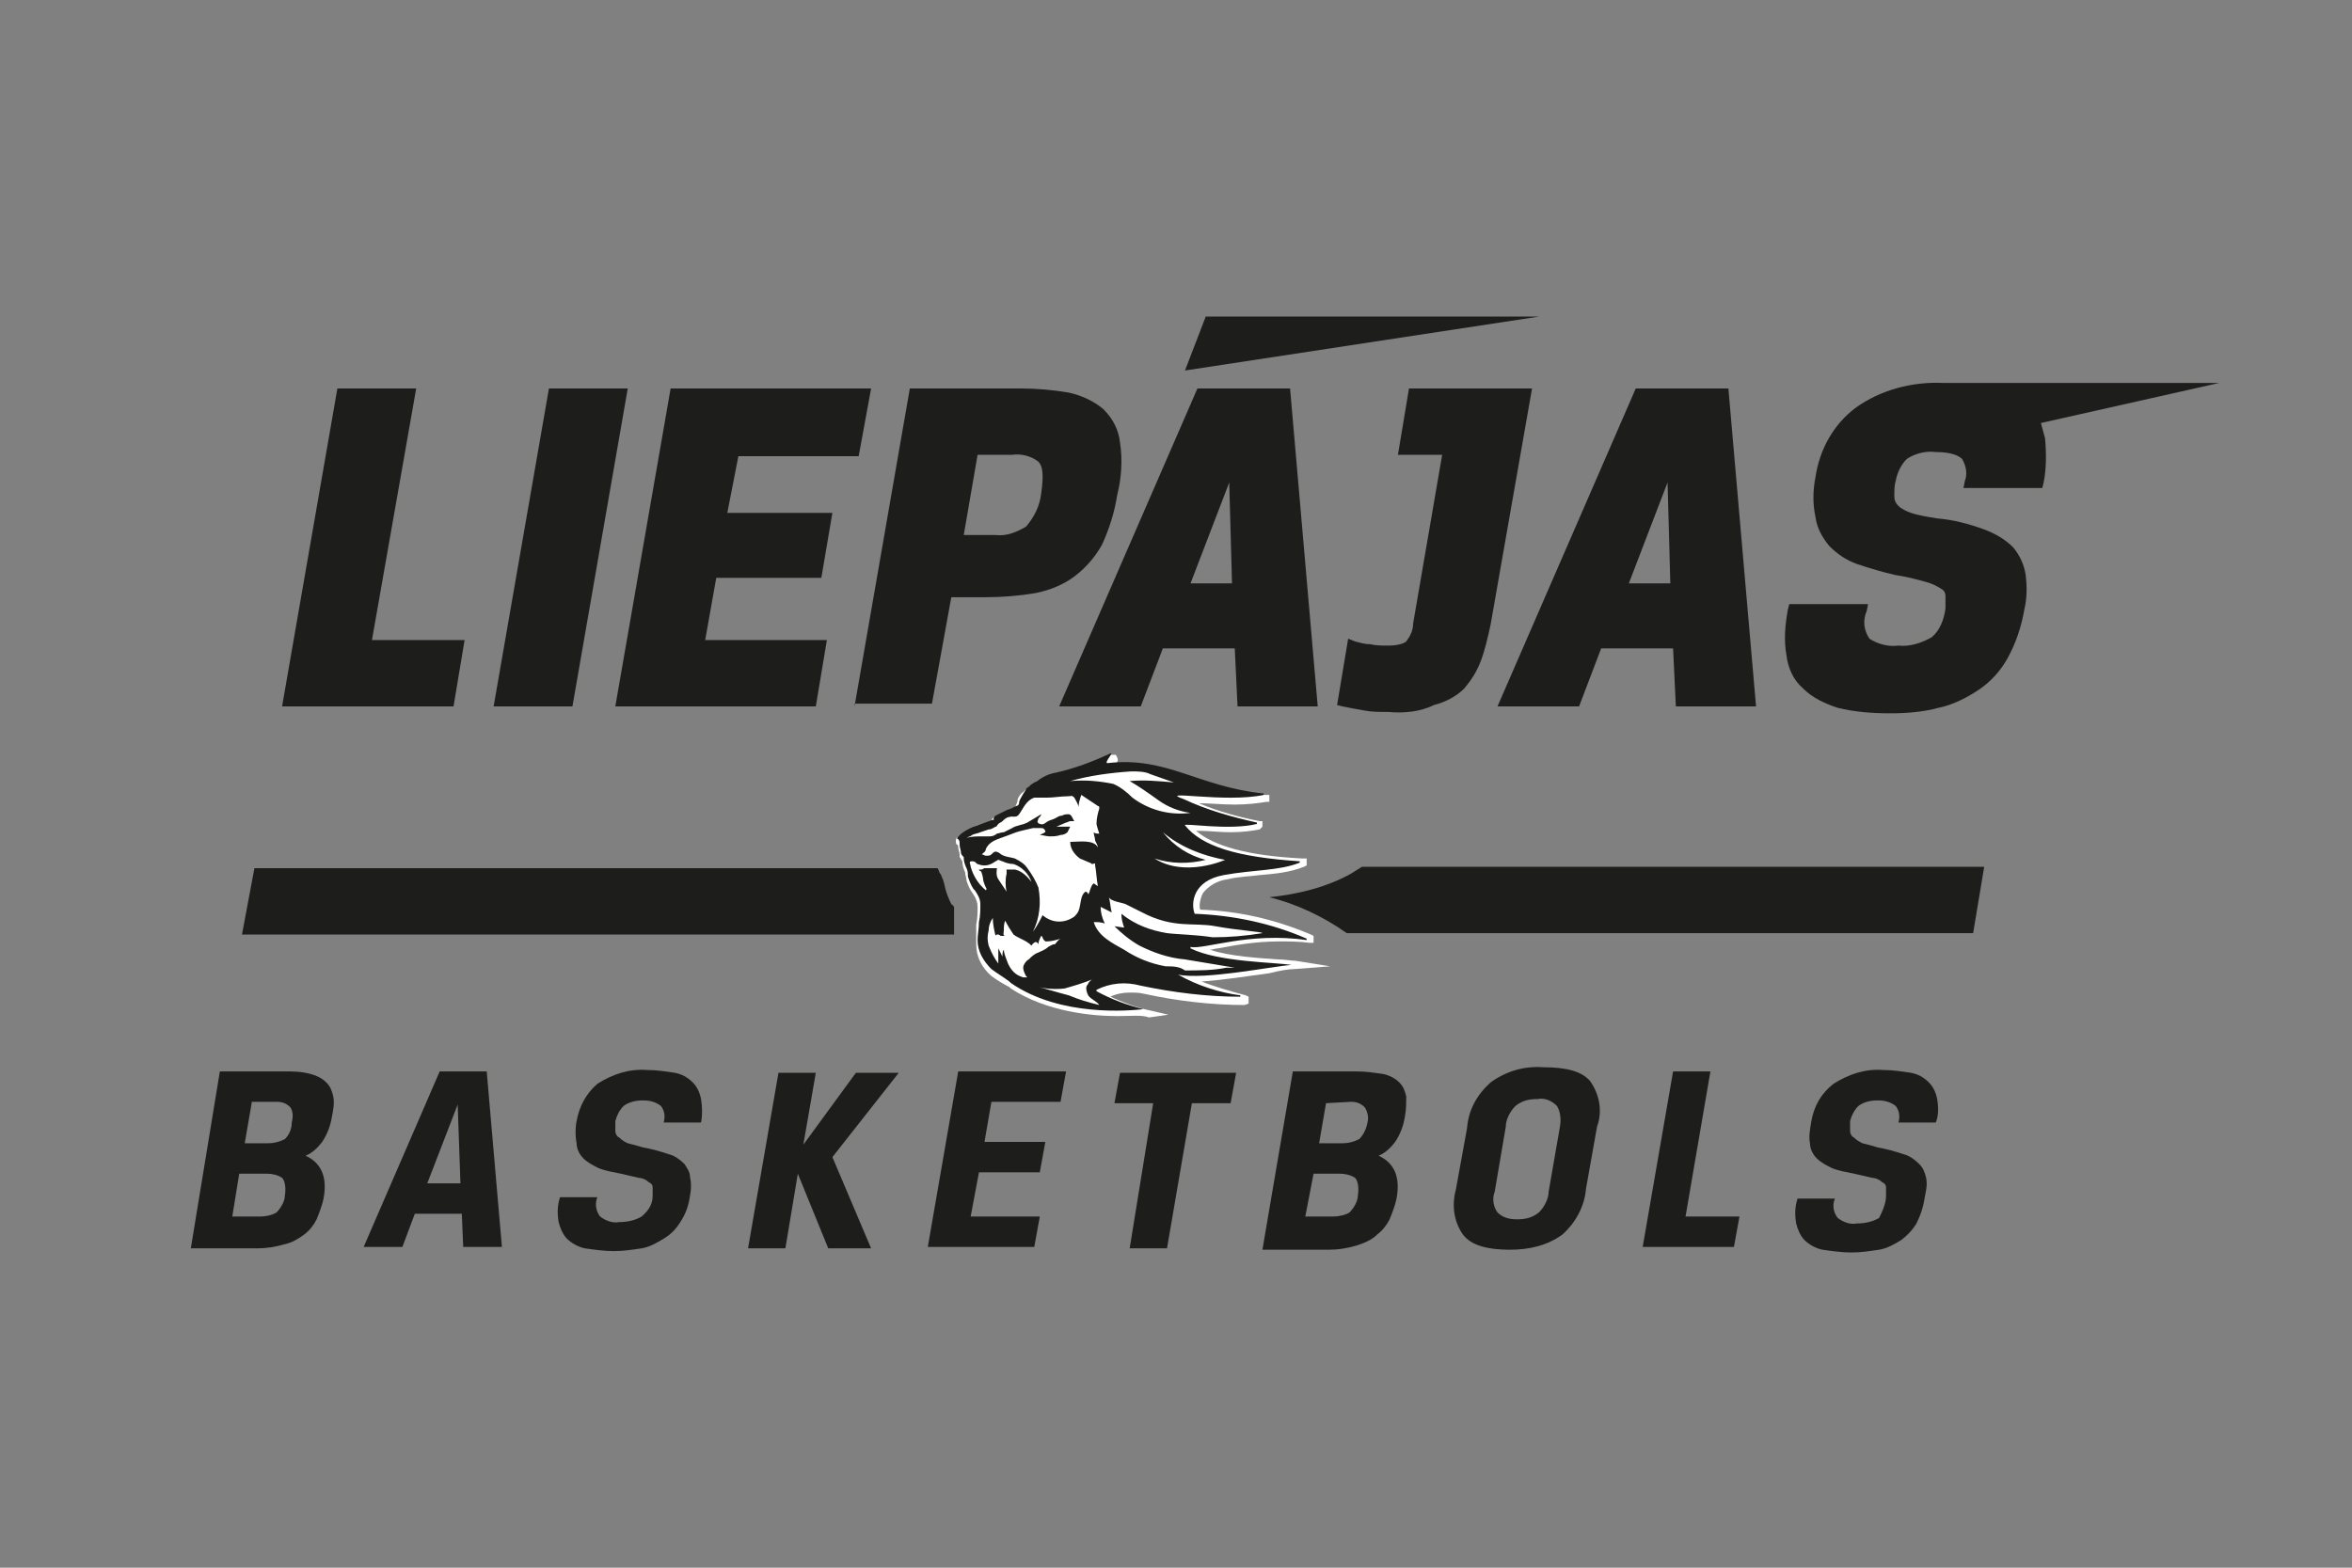 <?xml version="1.0" encoding="utf-8"?>
<!-- Generator: Adobe Illustrator 25.0.1, SVG Export Plug-In . SVG Version: 6.00 Build 0)  -->
<svg version="1.1" id="Layer_1" xmlns="http://www.w3.org/2000/svg" xmlns:xlink="http://www.w3.org/1999/xlink" x="0px" y="0px"
	 viewBox="0 0 170.1 113.4" style="enable-background:new 0 0 170.1 113.4;" xml:space="preserve">
<rect x="0" y="0" width="170.1" height="113.4" fill="#808080" stroke="none"/>
<style type="text/css">
	.st0{fill:#FFFFFF;}
	.st1{fill:#1D1D1B;}
</style>
<path class="st0" d="M80.8,73.5c-1.8,0-5.1-0.3-7.7-2L73,71.4c-0.4-0.2-0.9-0.5-1.3-0.8c-0.7-0.6-1.1-1.4-1.1-2.3c0-0.2,0-0.4,0-0.6
	c0-0.3,0-0.5,0-0.8c0.1-0.5,0.1-0.9,0.1-1.3c0-0.3-0.1-0.6-0.3-0.9c-0.3-0.4-0.4-0.7-0.5-1c0-0.2-0.1-0.4-0.1-0.6
	c-0.1-0.2-0.2-0.5-0.2-0.8l0,0c-0.1-0.1-0.1-0.2-0.2-0.3c0-0.1,0-0.1,0-0.2c0-0.2-0.1-0.3-0.1-0.5c0-0.1,0-0.2-0.1-0.2
	c-0.1-0.1-0.1-0.4,0-0.5c0.1-0.1,0.2-0.2,0.3-0.3c0.4-0.3,0.8-0.5,1.2-0.6l1-0.3c0,0,0,0,0,0c0-0.2,0.2-0.3,0.3-0.3l0.8-0.4l0.1-0.1
	c0.2-0.1,0.4-0.2,0.5-0.2c0.1-0.2,0.2-0.4,0.2-0.6c0.1-0.2,0.2-0.4,0.4-0.5c0.1-0.1,0.2-0.2,0.3-0.3c0.2-0.2,0.4-0.3,0.7-0.5
	c0.4-0.2,0.9-0.4,1.4-0.6c1.4-0.3,2.7-0.7,3.9-1.3l0.1,0l0.3,0l0.1,0.2c0.1,0.2,0,0.3-0.1,0.5c0.3,0,0.6,0,0.9,0
	c1.8,0,3.3,0.5,4.9,1c1.5,0.5,3,1,5,1.2l0.3,0v0.5L91.6,58c-0.6,0.1-1.4,0.2-2.3,0.2c-0.9,0-1.9-0.1-2.6-0.1c1.4,0.6,2.9,1,4.4,1.3
	l0.2,0v0.4L91.1,60c-0.6,0.1-1.2,0.2-2.1,0.2c-0.8,0-1.6-0.1-2.2-0.1c-0.1,0-0.2,0-0.3,0c1.3,1.1,3.7,1.8,7.7,2l0.3,0v0.5l-0.2,0.1
	c-1,0.4-2,0.5-3.2,0.6c-0.7,0.1-1.5,0.1-2.3,0.3c-0.8,0.1-1.4,0.5-1.8,1c-0.2,0.4-0.3,0.9-0.2,1.2c2.8,0.1,5.4,0.7,8,1.8l0.2,0.1
	v0.5l-0.3,0c-0.7-0.1-1.5-0.1-2.2-0.1c-1.8,0-3.3,0.3-4.4,0.5c-0.2,0-0.4,0.1-0.6,0.1c1.5,0.5,3.6,0.6,4.9,0.7c0.5,0,1,0.1,1.3,0.1
	l2.5,0.4l-2.6,0.2c-0.4,0-1,0.1-1.8,0.3c-1.5,0.2-3.4,0.5-4.9,0.6c1,0.4,2.1,0.7,3.2,1l0.2,0.1v0.5l-0.3,0.1c-2.4,0-4.9-0.3-7.2-0.8
	c-0.4-0.1-0.7-0.1-1.1-0.1c-0.5,0-1,0.1-1.4,0.3c0.9,0.4,1.9,0.8,2.9,1l1.3,0.3l-1.4,0.2C82.6,73.4,81.8,73.5,80.8,73.5z"/>
<path class="st1" d="M69,67v-0.2c0-0.2,0-0.3,0-0.5s0-0.4,0-0.6s-0.1-0.2-0.2-0.3c-0.2-0.4-0.4-0.9-0.5-1.4c0-0.1-0.1-0.3-0.1-0.4
	l0,0l0,0c-0.1-0.1-0.1-0.3-0.2-0.4c-0.1-0.1-0.1-0.3-0.2-0.4H18.4l-0.9,4.8H69V67z"/>
<path class="st1" d="M109.7,62.7H98.5l-0.8,0.5c-1.8,1-3.9,1.5-5.9,1.7c2,0.5,3.9,1.4,5.6,2.6h45.3l0.8-4.8L109.7,62.7z"/>
<polygon class="st1" points="20.4,51.1 24.4,28.1 30.1,28.1 26.9,46.3 33.6,46.3 32.8,51.1 "/>
<polygon class="st1" points="35.7,51.1 39.7,28.1 45.4,28.1 41.4,51.1 "/>
<polygon class="st1" points="44.5,51.1 48.5,28.1 63,28.1 62.1,33 53.4,33 52.6,37.1 60.2,37.1 59.4,41.8 51.8,41.8 51,46.3 
	59.8,46.3 59,51.1 "/>
<path class="st1" d="M61.8,51.1l4-23h8c1.2,0,2.3,0.1,3.5,0.3c0.9,0.2,1.8,0.6,2.5,1.2c0.7,0.7,1.1,1.5,1.2,2.4
	c0.2,1.3,0.1,2.6-0.2,3.8c-0.2,1.3-0.6,2.5-1.1,3.6c-0.5,0.9-1.2,1.7-2,2.3c-0.8,0.6-1.8,1-2.8,1.2c-1.2,0.2-2.4,0.3-3.6,0.3h-2.5
	l-1.4,7.7H61.8z M72,38.7c0.8,0.1,1.5-0.2,2.2-0.6c0.6-0.7,1-1.5,1.1-2.4c0.2-1.4,0.1-2-0.2-2.3c-0.5-0.4-1.2-0.6-1.9-0.5h-2.5
	l-1,5.8L72,38.7z"/>
<path class="st1" d="M89.5,51.1l-0.2-4.2h-5.2l-1.6,4.2h-5.9l10-23h6.7l2,23H89.5z M89.1,42.2l-0.2-7.3l-2.8,7.3H89.1z"/>
<polygon class="st1" points="85.7,26.8 87.2,22.9 111.3,22.9 "/>
<path class="st1" d="M100.4,51.5c-0.6,0-1.2,0-1.7-0.1c-0.6-0.1-1.1-0.2-1.6-0.3L96.7,51l0.8-4.8l0.5,0.2c0.4,0.1,0.7,0.2,1.1,0.2
	c0.4,0.1,0.9,0.1,1.3,0.1c0.8,0,1.2-0.2,1.3-0.3c0.3-0.4,0.5-0.8,0.5-1.3l2.1-12.2h-3.2l0.8-4.8h8.9l-3,17.1
	c-0.2,0.9-0.4,1.8-0.7,2.6c-0.3,0.8-0.7,1.4-1.2,2c-0.6,0.6-1.4,1-2.2,1.2C102.7,51.5,101.5,51.6,100.4,51.5z"/>
<path class="st1" d="M121.2,51.1l-0.2-4.2h-5.2l-1.6,4.2h-5.9l10-23h6.7l2,23H121.2z M120.8,42.2l-0.2-7.3l-2.8,7.3H120.8z"/>
<path class="st1" d="M147.6,30.6l12.9-2.9h-20c-2.2-0.1-4.5,0.5-6.3,1.8c-1.6,1.2-2.6,3-2.9,5c-0.2,1-0.2,2,0,2.9
	c0.1,0.8,0.5,1.5,1,2.1c0.6,0.6,1.2,1,2,1.3c0.9,0.3,1.9,0.6,2.8,0.8c0.7,0.1,1.5,0.3,2.2,0.5c0.4,0.1,0.8,0.3,1.1,0.5
	c0.2,0.1,0.3,0.3,0.3,0.5c0,0.3,0,0.6,0,0.9c-0.1,0.8-0.4,1.6-1,2.1c-0.7,0.4-1.6,0.7-2.4,0.6c-0.7,0.1-1.5-0.1-2.1-0.5
	c-0.4-0.6-0.5-1.3-0.2-2l0.1-0.5h-5.7l-0.1,0.4c-0.2,1.1-0.3,2.2-0.1,3.3c0.1,0.9,0.5,1.8,1.2,2.4c0.7,0.7,1.6,1.1,2.5,1.4
	c1.2,0.3,2.5,0.4,3.8,0.4c1.2,0,2.4-0.1,3.5-0.4c1-0.2,2-0.7,2.9-1.3c0.9-0.6,1.6-1.4,2.1-2.3c0.6-1.1,1-2.3,1.2-3.5
	c0.2-0.8,0.2-1.7,0.1-2.5c-0.1-0.7-0.4-1.4-0.9-2c-0.6-0.6-1.3-1-2.1-1.3c-1.1-0.4-2.2-0.7-3.4-0.8c-0.6-0.1-1.3-0.2-1.9-0.4
	c-0.3-0.1-0.7-0.3-0.9-0.5c-0.2-0.2-0.3-0.4-0.3-0.7c0-0.4,0-0.8,0.1-1.1c0.1-0.6,0.4-1.2,0.8-1.6c0.6-0.4,1.4-0.6,2.1-0.5
	c1.2,0,1.7,0.3,1.9,0.5c0.3,0.5,0.4,1.1,0.2,1.6l-0.1,0.5h5.7l0.1-0.4c0.2-1,0.2-2.1,0.1-3.2C147.8,31.3,147.7,31,147.6,30.6z"/>
<path class="st1" d="M15.9,77.5h4.6c0.7,0,1.3,0,2,0.2c0.4,0.1,0.8,0.3,1.1,0.6c0.3,0.3,0.4,0.6,0.5,1c0.1,0.5,0,1-0.1,1.5
	c-0.1,0.6-0.3,1.2-0.7,1.8c-0.3,0.4-0.7,0.8-1.2,1c1.1,0.5,1.6,1.5,1.3,3.1c-0.1,0.5-0.3,1-0.5,1.5c-0.2,0.4-0.5,0.8-0.9,1.1
	c-0.4,0.3-0.9,0.6-1.4,0.7c-0.7,0.2-1.3,0.3-2,0.3h-4.8L15.9,77.5z M18.8,88c0.4,0,0.9-0.1,1.2-0.3c0.3-0.3,0.6-0.8,0.6-1.2
	c0.1-0.6,0-1.1-0.2-1.3c-0.3-0.2-0.7-0.3-1.1-0.3h-2L16.8,88H18.8z M18.2,79.8l-0.5,2.9h1.7c0.4,0,0.8-0.1,1.2-0.3
	c0.3-0.3,0.5-0.7,0.5-1.2c0.1-0.4,0.1-0.8-0.1-1.1c-0.3-0.3-0.6-0.4-1-0.4H18.2z"/>
<path class="st1" d="M33.4,87.8H30l-0.9,2.4h-2.8l5.5-12.7h3.4l1.1,12.7h-2.8L33.4,87.8z M30.9,85.6h2.4l-0.2-5.7l0,0L30.9,85.6z"/>
<path class="st1" d="M47.2,86.5c0-0.2,0-0.4,0-0.6c0-0.2-0.1-0.3-0.3-0.4c-0.2-0.2-0.5-0.3-0.7-0.3c-0.4-0.1-0.9-0.2-1.3-0.3
	c-0.5-0.1-1.1-0.2-1.6-0.4c-0.4-0.2-0.8-0.4-1.1-0.7c-0.3-0.3-0.5-0.7-0.5-1.1c-0.1-0.5-0.1-1.1,0-1.6c0.2-1.1,0.7-2,1.5-2.7
	c1.1-0.7,2.3-1.1,3.6-1c0.7,0,1.3,0.1,2,0.2c0.5,0.1,0.9,0.3,1.3,0.7c0.3,0.3,0.5,0.7,0.6,1.2c0.1,0.6,0.1,1.2,0,1.7H48
	c0.1-0.4,0.1-0.8-0.2-1.2c-0.4-0.3-0.8-0.4-1.3-0.4c-0.5,0-1,0.1-1.4,0.4c-0.3,0.3-0.5,0.7-0.6,1.1c0,0.2,0,0.5,0,0.7
	c0,0.2,0.1,0.4,0.3,0.5c0.2,0.2,0.4,0.3,0.6,0.4c0.4,0.1,0.8,0.2,1.1,0.3c0.6,0.1,1.3,0.3,1.9,0.5c0.4,0.1,0.8,0.4,1.1,0.7
	c0.2,0.3,0.4,0.6,0.4,0.9c0.1,0.5,0.1,0.9,0,1.4c-0.1,0.7-0.3,1.3-0.7,1.9c-0.3,0.5-0.7,0.9-1.2,1.2c-0.5,0.3-1,0.6-1.6,0.7
	c-0.7,0.1-1.3,0.2-2,0.2c-0.7,0-1.4-0.1-2.1-0.2c-0.5-0.1-1-0.4-1.3-0.7c-0.3-0.3-0.5-0.8-0.6-1.2c-0.1-0.6-0.1-1.2,0.1-1.8h2.7
	c-0.2,0.5-0.1,1,0.2,1.4c0.4,0.3,0.9,0.5,1.4,0.4c0.5,0,1.1-0.1,1.6-0.4C47,87.5,47.2,87,47.2,86.5z"/>
<path class="st1" d="M60.2,83.7l2.8,6.6h-3.1l-2.2-5.4l-0.9,5.4h-2.7l2.2-12.7h2.7l-0.9,5.2l3.8-5.2h3.1L60.2,83.7z"/>
<path class="st1" d="M69.3,77.5h7.8l-0.4,2.2h-5l-0.5,2.9h4.4l-0.4,2.2h-4.4L70.2,88h5l-0.4,2.2h-7.7L69.3,77.5z"/>
<path class="st1" d="M83.4,79.8h-2.8l0.4-2.2h8.4L89,79.8h-2.8l-1.8,10.5h-2.7L83.4,79.8z"/>
<path class="st1" d="M93.5,77.5h4.6c0.7,0,1.3,0.1,2,0.2c0.4,0.1,0.8,0.3,1.1,0.6c0.3,0.3,0.4,0.6,0.5,1c0,0.5,0,1-0.1,1.5
	c-0.1,0.6-0.3,1.2-0.7,1.8c-0.3,0.4-0.7,0.8-1.2,1c1.1,0.5,1.6,1.5,1.3,3.1c-0.1,0.5-0.3,1-0.5,1.5c-0.2,0.4-0.5,0.8-0.9,1.1
	c-0.4,0.4-0.9,0.6-1.5,0.8c-0.7,0.2-1.3,0.3-2,0.3h-4.8L93.5,77.5z M96.4,88c0.4,0,0.9-0.1,1.2-0.3c0.3-0.3,0.6-0.8,0.6-1.2
	c0.1-0.6,0-1.1-0.2-1.3c-0.3-0.2-0.7-0.3-1.1-0.3H95L94.4,88H96.4z M95.9,79.8l-0.5,2.9h1.7c0.4,0,0.8-0.1,1.2-0.3
	c0.3-0.3,0.5-0.7,0.6-1.2c0.1-0.4,0-0.8-0.2-1.1c-0.3-0.3-0.6-0.4-1-0.4L95.9,79.8z"/>
<path class="st1" d="M106.1,81.6c0.1-1.3,0.7-2.4,1.7-3.3c1.1-0.8,2.4-1.2,3.8-1.1c1.7,0,2.8,0.3,3.4,1c0.7,1,0.9,2.2,0.5,3.3
	l-0.8,4.5c-0.1,1.3-0.8,2.5-1.7,3.3c-1.1,0.8-2.4,1.1-3.8,1.1c-1.6,0-2.8-0.3-3.4-1.1c-0.7-1-0.8-2.2-0.5-3.3L106.1,81.6z
	 M112.8,81.6c0.1-0.5,0.1-1.1-0.2-1.6c-0.4-0.4-0.9-0.6-1.4-0.5c-0.6,0-1.1,0.1-1.6,0.5c-0.4,0.4-0.7,1-0.7,1.5l-0.8,4.7
	c-0.2,0.5-0.1,1.1,0.2,1.5c0.4,0.4,0.9,0.5,1.4,0.5c0.6,0,1.1-0.1,1.6-0.5c0.4-0.4,0.7-1,0.7-1.5L112.8,81.6z"/>
<path class="st1" d="M121,77.5h2.7L121.9,88h3.9l-0.4,2.2h-6.6L121,77.5z"/>
<path class="st1" d="M136.4,86.5c0-0.2,0-0.4,0-0.6c0-0.2-0.1-0.3-0.3-0.4c-0.2-0.2-0.5-0.3-0.7-0.3c-0.4-0.1-0.9-0.2-1.3-0.3
	c-0.5-0.1-1.1-0.2-1.6-0.4c-0.4-0.2-0.8-0.4-1.1-0.7c-0.3-0.3-0.5-0.7-0.5-1.1c-0.1-0.5,0-1,0.1-1.6c0.2-1.1,0.7-2,1.6-2.7
	c1.1-0.7,2.3-1.1,3.6-1c0.7,0,1.3,0.1,2,0.2c0.5,0.1,0.9,0.3,1.3,0.7c0.3,0.3,0.5,0.7,0.6,1.2c0.1,0.6,0.1,1.2-0.1,1.7h-2.7
	c0.1-0.4,0.1-0.8-0.2-1.2c-0.4-0.3-0.8-0.4-1.3-0.4c-0.5,0-1,0.1-1.4,0.4c-0.3,0.3-0.5,0.7-0.6,1.1c0,0.2,0,0.5,0,0.7
	c0,0.2,0.1,0.4,0.3,0.5c0.2,0.2,0.4,0.3,0.6,0.4c0.4,0.1,0.8,0.2,1.1,0.3c0.6,0.1,1.3,0.3,1.9,0.5c0.4,0.1,0.8,0.4,1.1,0.7
	c0.3,0.3,0.4,0.6,0.5,1c0.1,0.5,0,0.9-0.1,1.4c-0.1,0.7-0.3,1.3-0.6,1.9c-0.3,0.5-0.7,0.9-1.1,1.2c-0.5,0.3-1,0.6-1.6,0.7
	c-0.7,0.1-1.3,0.2-2,0.2c-0.7,0-1.4-0.1-2.1-0.2c-0.5-0.1-1-0.4-1.3-0.7c-0.3-0.3-0.5-0.8-0.6-1.2c-0.1-0.6-0.1-1.2,0.1-1.8h2.7
	c-0.2,0.5-0.1,1,0.2,1.4c0.4,0.3,0.9,0.5,1.4,0.4c0.5,0,1.1-0.1,1.6-0.4C136.2,87.5,136.4,87,136.4,86.5z"/>
<path class="st1" d="M85.2,70.5c1.9,0.4,6.8-0.6,8.2-0.7c-1.2-0.2-5.3-0.2-7.3-1.2c0,0,0-0.1,0-0.1c1,0.2,4.2-1.1,8.4-0.5
	c0,0,0-0.1,0-0.1c-2.5-1.1-5.3-1.7-8.1-1.8c-0.3-0.8-0.1-2.4,2.1-2.8s4-0.3,5.5-0.9v-0.1c-4.6-0.3-7.1-1.1-8.3-2.6
	c-0.2-0.2,3.2,0.4,5.2-0.1v-0.1c-1.8-0.4-3.6-0.9-5.3-1.7c-2-0.7,3,0.3,5.8-0.3v-0.1c-4.8-0.5-7-2.7-11.3-2.2
	c-0.3,0,0.5-0.8,0.2-0.7c-1.3,0.6-2.6,1.1-4,1.4c-0.5,0.1-0.9,0.3-1.3,0.6c-0.2,0.1-0.4,0.2-0.6,0.4c-0.1,0.1-0.2,0.1-0.2,0.2
	c-0.1,0.2-0.2,0.3-0.3,0.5c-0.1,0.2-0.2,0.3-0.2,0.5c0,0.1-0.1,0.2-0.2,0.2c-0.2,0.1-0.4,0.2-0.7,0.3l-0.8,0.4
	c-0.1,0.1-0.2,0.2-0.1,0.3s0,0,0,0h-0.1l-1.1,0.4c-0.4,0.1-0.8,0.3-1.2,0.6c-0.1,0.1-0.2,0.2-0.2,0.2c-0.1,0.1-0.1,0.2,0,0.2
	c0.1,0.1,0.1,0.2,0.1,0.4c0,0.2,0.1,0.4,0.1,0.6c0,0.1,0.1,0.2,0.2,0.3c0,0,0,0.1,0,0.1c0,0.2,0.1,0.5,0.2,0.7
	c0.1,0.2,0.1,0.4,0.1,0.6c0.1,0.3,0.2,0.6,0.4,0.9l0.1,0.1c0.2,0.3,0.4,0.6,0.4,1c0,0.4,0,0.9-0.1,1.3c0,0.5-0.1,0.9-0.1,1.3
	c0,0.8,0.4,1.5,1,2.1c0.4,0.3,0.9,0.6,1.3,0.9c0,0,0.1,0.1,0.1,0.1c3.6,2.5,8.7,2,9.6,1.9l0,0c-1.2-0.3-2.3-0.7-3.4-1.3
	c0,0,0-0.1,0-0.1c1-0.5,2.1-0.6,3.2-0.3c2.4,0.5,4.8,0.8,7.2,0.8c0,0,0,0,0-0.1C88.2,71.8,86.6,71.3,85.2,70.5 M75.8,68.5
	c-0.2,0.2-0.5,0.3-0.7,0.4c-0.3,0.1-0.5,0.3-0.7,0.5C74.2,69.5,74,69.8,74,70c0,0.2,0.1,0.4,0.2,0.6l0.1,0.1h-0.1
	c-0.1,0-0.1,0-0.2,0c-0.3-0.1-0.5-0.2-0.7-0.4c-0.2-0.2-0.3-0.4-0.4-0.6c-0.1-0.3-0.3-0.7-0.3-1c-0.1,0.1-0.1,0.3-0.1,0.5
	c-0.1-0.2-0.2-0.4-0.3-0.6c0,0.4,0,0.7,0,1.1c-0.3-0.4-0.5-0.8-0.7-1.3c-0.1-0.4-0.1-0.7,0-1.1c0-0.3,0.1-0.6,0.3-0.9
	c0,0.4,0.1,0.9,0.2,1.3c0-0.1,0.1-0.1,0.2-0.1s0.1,0.1,0.2,0.1c0.1,0,0.2,0,0.3,0c-0.2,0-0.1-0.3-0.1-0.4c0-0.2,0-0.5,0.1-0.7
	c0.2,0.4,0.4,0.7,0.6,1c0.4,0.3,0.9,0.4,1.3,0.8c0,0,0.3-0.5,0.5-0.1c0-0.2,0.1-0.4,0.2-0.6c0.1,0,0.1,0.2,0.2,0.3
	c0.1,0.1,0.1,0.1,0.2,0.1c0.3,0,0.7-0.1,1-0.2c-0.2,0.1-0.3,0.3-0.4,0.4C76.1,68.3,76,68.4,75.8,68.5 M71,62.9h-0.1c0,0-0.1,0-0.1,0
	s0,0.1,0.1,0.1s0.2,0.5,0.2,0.6s0.1,0.4,0.2,0.6c0,0,0.1,0.1,0,0.2c-0.5-0.4-0.9-1-1.1-1.7c0-0.2-0.2-0.4,0.1-0.4s0.3,0.2,0.4,0.2
	c0.5,0.2,0.9,0.1,1.3-0.2c0.1,0,0.1-0.1,0.2-0.1c0.1,0,0.2,0.1,0.3,0.1c0.2,0.1,0.5,0.2,0.8,0.2c0.6,0.2,1.1,0.7,1.3,1.3
	c-0.3-0.4-0.7-0.8-1.2-0.9c-0.2,0-0.4,0-0.7,0c0.1,0,0.1,0,0.1,0.1c0,0.1,0,0.1,0,0.2c-0.1,0.4-0.1,0.9,0,1.3
	c-0.2-0.3-0.4-0.6-0.6-0.9c-0.2-0.3-0.1-0.7-0.1-0.8c-0.3,0-0.6,0-0.9,0L71,62.9 M79.1,63.9c-0.2,0.1-0.3,0.7-0.4,0.8
	c0-0.1-0.1-0.2-0.2-0.2c-0.4,0.3-0.3,0.9-0.5,1.4c-0.1,0.2-0.2,0.3-0.3,0.4c-0.7,0.5-1.6,0.5-2.3-0.1c-0.2,0.4-0.4,0.8-0.7,1.2
	c0.5-1,0.6-2.1,0.4-3.2c-0.2-0.5-0.5-1-0.8-1.4c-0.2-0.3-0.5-0.5-0.9-0.7c-0.3-0.1-0.7-0.1-1-0.3c-0.1-0.1-0.3-0.2-0.4-0.2
	c-0.1,0-0.2,0.1-0.3,0.2c-0.1,0.1-0.2,0.1-0.4,0.1c-0.1,0-0.2-0.1-0.3-0.1c0.1-0.1,0.3-0.2,0.3-0.4c0.3-0.6,0.9-0.7,1.4-0.9
	c0.3-0.1,0.5-0.2,0.8-0.3s0.8-0.2,1.2-0.3c0.1,0,0.2,0,0.2,0c0.1,0,0.3,0,0.4,0s0.2,0,0.3,0.2l0,0c0,0,0,0.1,0,0.1
	c-0.1,0-0.1,0.1-0.2,0.1l-0.2,0.1l0,0c0.2,0,0.5,0.1,0.7,0.1c0.3,0,0.5,0,0.8-0.1c0.2,0,0.4-0.1,0.5-0.2c0,0,0.2-0.4,0.2-0.4h-0.5
	c-0.2,0-0.3,0-0.5,0c0.2-0.1,0.5-0.2,0.7-0.3c0.1,0,0.2-0.1,0.3-0.1c0.1,0,0.2,0,0.3,0c-0.1-0.1-0.2-0.5-0.4-0.5
	c-0.2,0-0.3,0-0.5,0.1c-0.2,0-0.3,0.1-0.5,0.2c-0.2,0.1-0.3,0.1-0.5,0.2c-0.2,0.1-0.3,0.3-0.6,0.2s-0.1-0.3-0.1-0.4
	c0.1-0.1,0.2-0.2,0.2-0.3l-1,0.6c-0.4,0.2-0.8,0.2-1.1,0.4c-0.2,0.1-0.4,0.2-0.6,0.3c-0.2,0-0.4,0.1-0.5,0.1
	c-0.1,0.1-0.3,0.2-0.5,0.2c-0.2,0-0.4,0-0.5,0c-0.4,0-0.8,0-1.2,0.1c0.2-0.1,0.3-0.1,0.4-0.2c0.2-0.1,0.4-0.1,0.6-0.2l0.6-0.2
	c0.2,0,0.3-0.1,0.5-0.2c0.1,0,0.1-0.1,0.2-0.2s0.2-0.1,0.3-0.2c0.1-0.1,0.3-0.3,0.5-0.3c0.2-0.1,0.5,0.1,0.7-0.2
	c0.3-0.4,0.5-1,1.1-1.2c0.1,0,0.2,0,0.3,0c0.2,0,0.4,0,0.6,0c0.5,0,1-0.1,1.5-0.1c0.3,0,0.3-0.1,0.5,0.1c0.1,0.2,0.3,0.5,0.3,0.7
	c0-0.3,0.1-0.6,0.2-0.9l1.2,0.8c0.1,0,0.1,0.1,0.1,0.1c0,0,0,0.1,0,0.1c-0.1,0.3-0.2,0.7-0.2,1.1c0,0.1,0.2,0.7,0.2,0.7
	c-0.2,0-0.3,0-0.4-0.1c0,0.2,0.1,0.4,0.1,0.6c0.1,0.2,0.2,0.4,0.2,0.5c-0.3-0.6-1.4-0.4-2-0.4c0,0.5,0.3,0.9,0.7,1.2
	c0.2,0.1,0.5,0.2,0.7,0.3c0.1,0,0.1,0.1,0.2,0.1c0.1,0,0.2-0.1,0.2,0c0,0,0,0.1,0,0.1c0.1,0.5,0.1,1,0.2,1.5c0,0-0.6-0.4-0.6-0.4
	L79.1,63.9 M81.9,57.7c-0.4-0.4-0.9-0.8-1.4-1c-1-0.2-2-0.3-3.1-0.2c1.4-0.4,2.9-0.6,4.4-0.7c0.5,0,1,0,1.4,0.2
	c0.6,0.2,1.1,0.4,1.7,0.6c-1.1-0.1-2.2-0.2-3.2-0.1c0.7,0.4,1.4,0.9,2.1,1.4c0.7,0.5,1.5,0.8,2.3,0.9c-1.5,0.2-3-0.2-4.2-1.1
	 M88.6,62.2c0,0-2.9,1.3-5.1-0.1c1.2,0.4,2.5,0.4,3.7,0.1c-1.2-0.3-2.3-1-3.1-2C85.4,61.3,87,61.9,88.6,62.2 M78.8,71
	c-0.1,0.1-0.1,0.2-0.2,0.3c-0.1,0.2,0,0.5,0.1,0.7c0.2,0.3,0.6,0.4,0.8,0.7c-0.8-0.2-1.5-0.4-2.2-0.7c-0.8-0.2-1.7-0.5-2.6-0.7
	c0.7,0.2,1.5,0.3,2.3,0.2c0.7-0.2,1.4-0.4,2.1-0.7C79,70.8,78.9,70.9,78.8,71 M84.3,69.9c-1.1-0.2-2.1-0.6-3-1.2
	c-0.9-0.5-1.9-1-2.2-2c0.3,0,0.5,0,0.8,0.1c-0.2-0.4-0.3-0.8-0.3-1.2l0.8,0.4c-0.1-0.4-0.1-0.7-0.2-1.1c0.1,0.3,1,0.4,1.2,0.5
	c0.4,0.2,0.8,0.4,1.2,0.6c2.3,1.2,3.7,0.7,5.3,1s3.4,0.4,3.4,0.5c-1.2,0.2-2.4,0.3-3.6,0.3c-1.3-0.2-2.5-0.2-3.3-0.3
	c-1.2-0.2-2.3-0.6-3.3-1.4c0,0.4,0.1,0.7,0.2,1l-0.7-0.1c0.5,0.5,1.1,1,1.8,1.4c1,0.5,2.1,0.9,3.3,1l3.6,0.6c-0.2,0-0.4,0-0.6,0
	c-1,0.2-2,0.2-3,0.2C85.3,69.9,84.8,69.9,84.3,69.9"/>
</svg>
